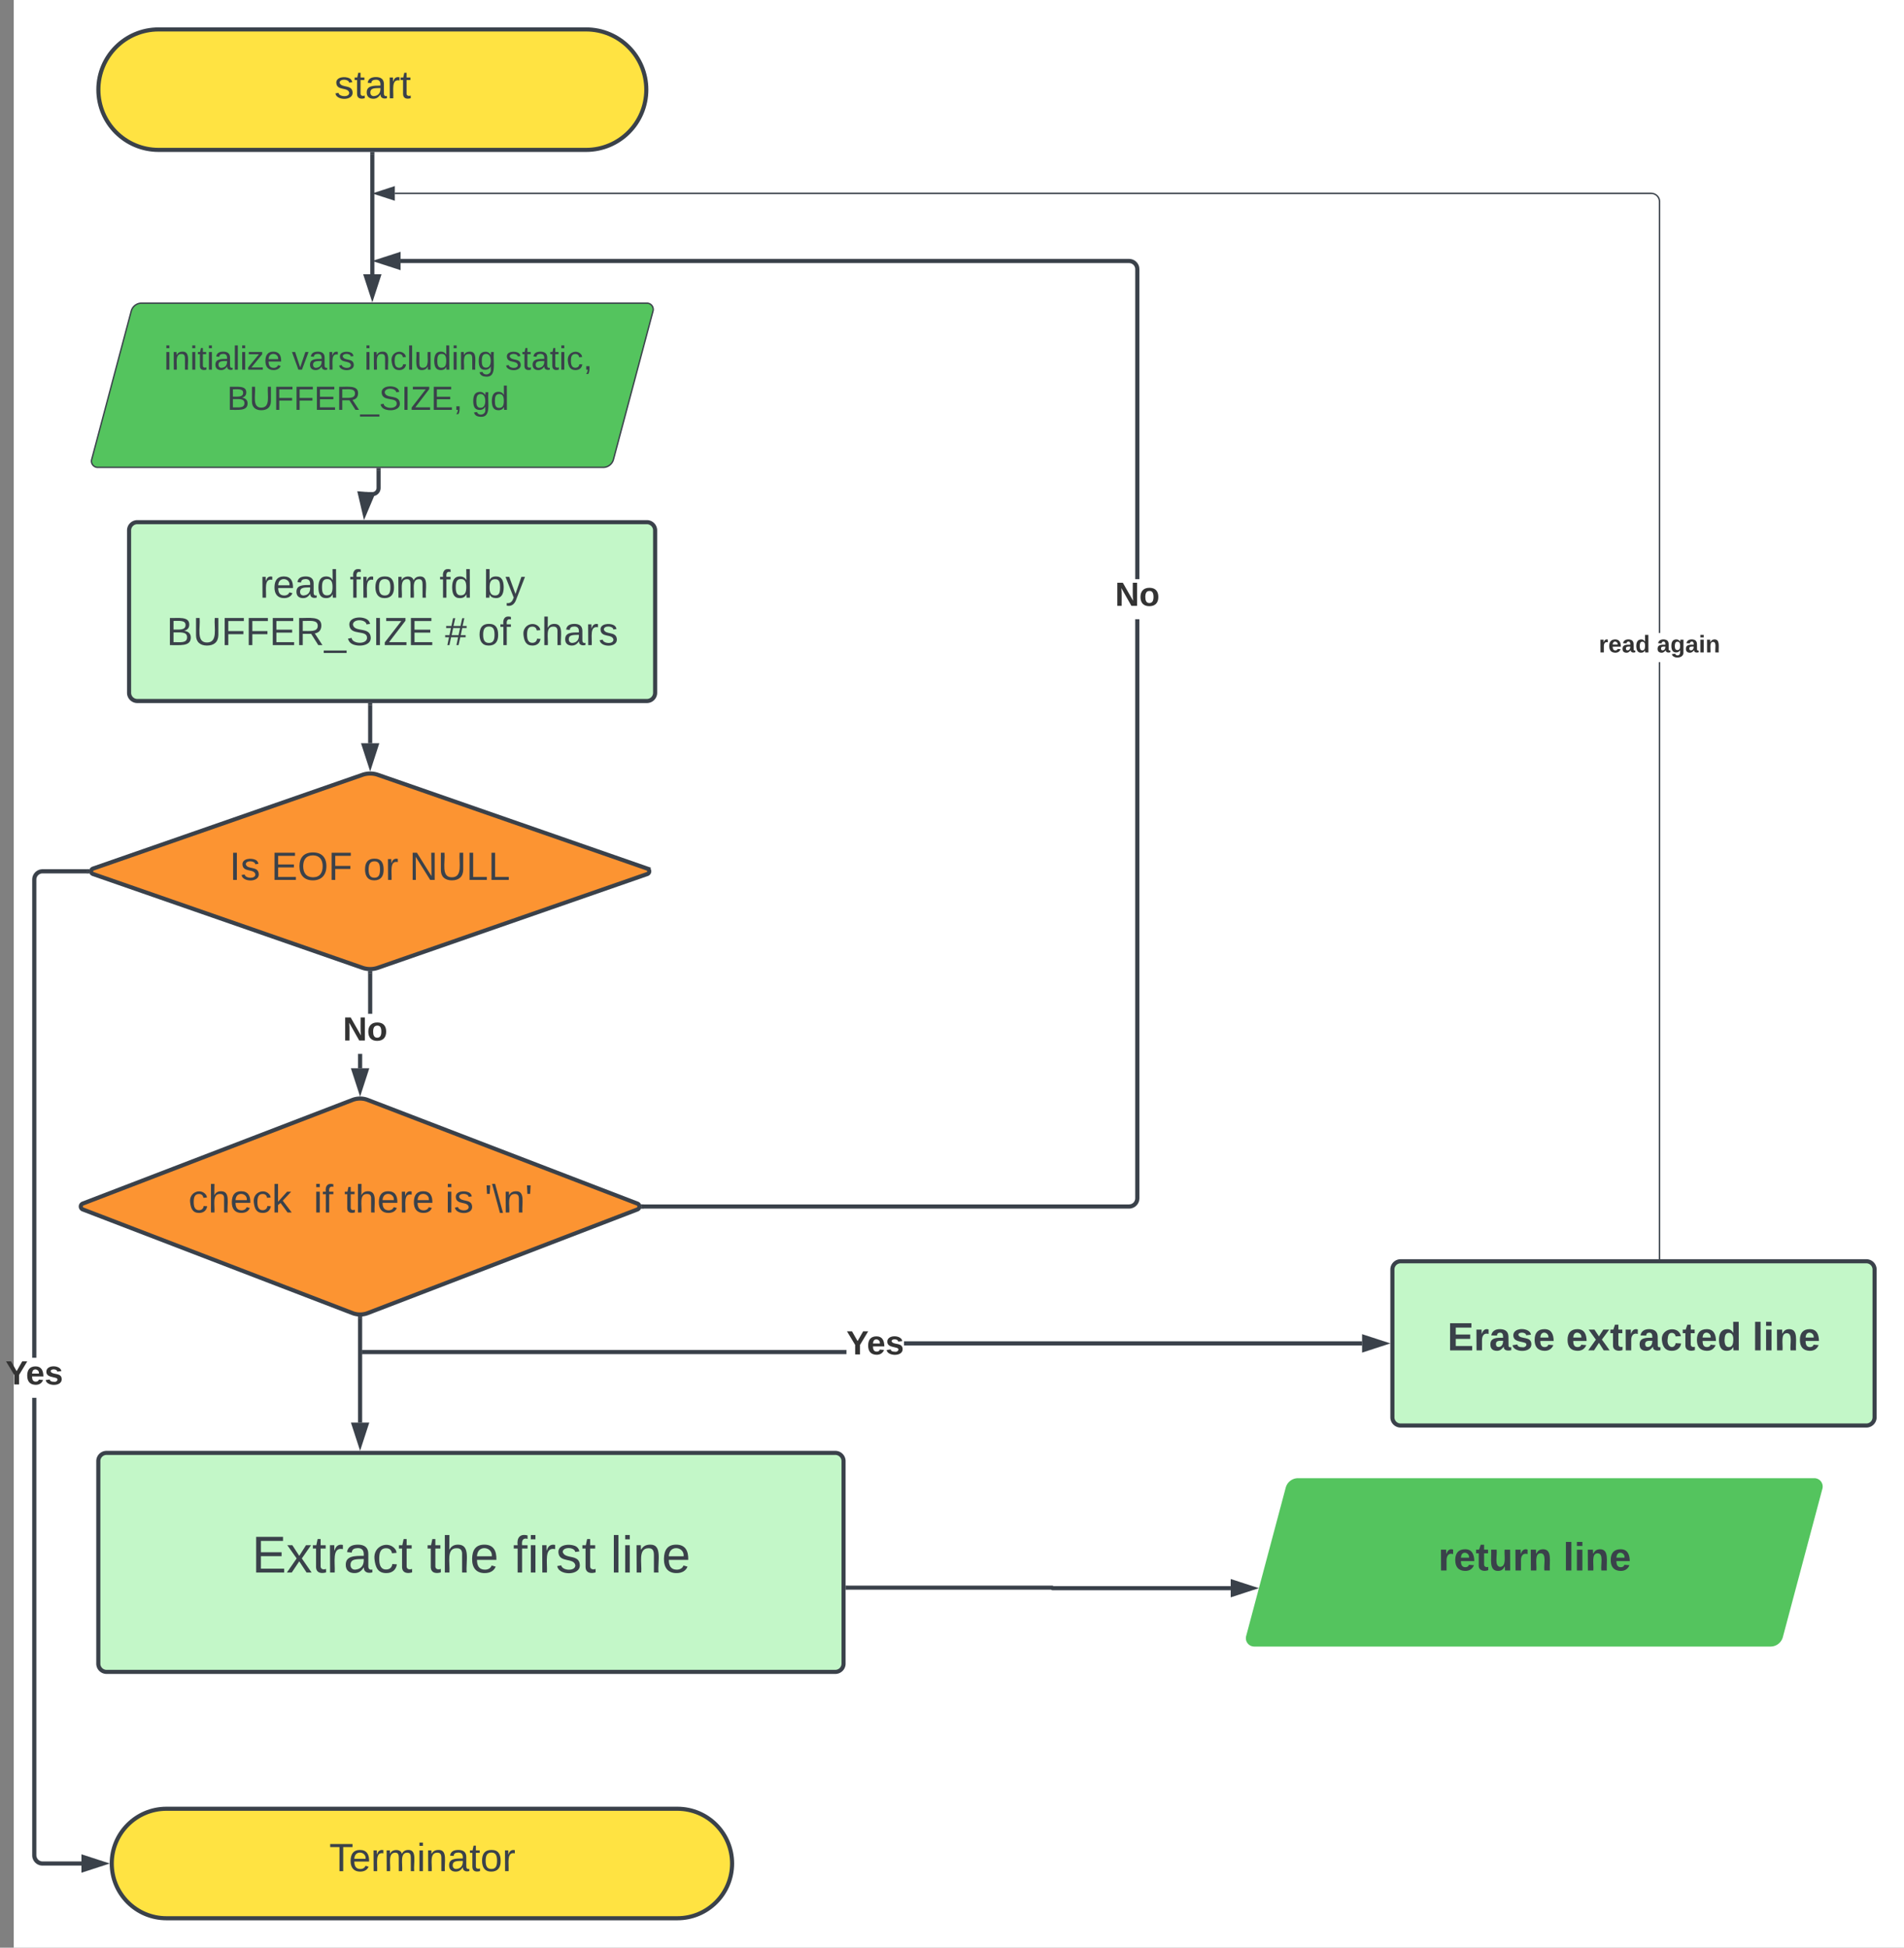 <svg xmlns="http://www.w3.org/2000/svg" xmlns:xlink="http://www.w3.org/1999/xlink" xmlns:lucid="lucid" width="1391.51" height="1423"><rect width="100%" height="100%" fill="#808080" stroke="none"/><g transform="translate(10.013 316.833)" lucid:page-tab-id="WCysiEo_-C-p"><path d="M0-500h1500v2000H0z" fill="#fff"/><path d="M84.32 70.67a6 6 0 0 1 6-6h372.45a6 6 0 0 1 6 6v118.66a6 6 0 0 1-6 6H90.32a6 6 0 0 1-6-6z" stroke="#3a414a" stroke-width="3" fill="#c3f7c8"/><use xlink:href="#a" transform="matrix(1,0,0,1,96.32,76.667) translate(83.522 43.174)"/><use xlink:href="#b" transform="matrix(1,0,0,1,96.32,76.667) translate(149.244 43.174)"/><use xlink:href="#c" transform="matrix(1,0,0,1,96.32,76.667) translate(214.886 43.174)"/><use xlink:href="#d" transform="matrix(1,0,0,1,96.32,76.667) translate(246.985 43.174)"/><use xlink:href="#e" transform="matrix(1,0,0,1,96.32,76.667) translate(15.432 77.84)"/><use xlink:href="#f" transform="matrix(1,0,0,1,96.32,76.667) translate(218.858 77.84)"/><use xlink:href="#g" transform="matrix(1,0,0,1,96.32,76.667) translate(242.932 77.84)"/><use xlink:href="#h" transform="matrix(1,0,0,1,96.32,76.667) translate(275.031 77.84)"/><path d="M1007.6 610.67a6 6 0 0 1 6-6H1354a6 6 0 0 1 6 6v108a6 6 0 0 1-6 6h-340.4a6 6 0 0 1-6-6z" stroke="#3a414a" stroke-width="3" fill="#c3f7c8"/><use xlink:href="#i" transform="matrix(1,0,0,1,1019.59,616.667) translate(28.241 53.111)"/><use xlink:href="#j" transform="matrix(1,0,0,1,1019.59,616.667) translate(114.907 53.111)"/><use xlink:href="#k" transform="matrix(1,0,0,1,1019.59,616.667) translate(251.086 53.111)"/><path d="M418.33-295.33c24.3 0 44 19.7 44 44 0 24.32-19.7 44.02-44 44.02H105.9c-24.32 0-44.02-19.7-44.02-44.02 0-24.3 19.7-44 44-44z" stroke="#3a414a" stroke-width="3" fill="#ffe342"/><use xlink:href="#l" transform="matrix(1,0,0,1,66.877,-290.333) translate(167.454 45.33)"/><path d="M262.1-204.3v87.85" stroke="#3a414a" stroke-width="3" fill="none"/><path d="M263.6-204.27h-3v-1.54h3z" stroke="#3a414a" stroke-width=".05" fill="#3a414a"/><path d="M262.1-100.7l-4.63-14.25h9.27z" stroke="#3a414a" stroke-width="3" fill="#3a414a"/><path d="M247.56 486.82a15.62 15.62 0 0 1 11.2 0l197.04 75.7a2.3 2.3 0 0 1 0 4.3l-197.04 75.7a15.62 15.62 0 0 1-11.2 0L50.52 566.8a2.3 2.3 0 0 1 0-4.3z" stroke="#3a414a" stroke-width="3" fill="#fc9432"/><use xlink:href="#m" transform="matrix(1,0,0,1,49.92,489.667) translate(77.798 79.361)"/><use xlink:href="#n" transform="matrix(1,0,0,1,49.92,489.667) translate(169.28 79.361)"/><use xlink:href="#o" transform="matrix(1,0,0,1,49.92,489.667) translate(191.669 79.361)"/><use xlink:href="#p" transform="matrix(1,0,0,1,49.92,489.667) translate(265.415 79.361)"/><use xlink:href="#q" transform="matrix(1,0,0,1,49.92,489.667) translate(294.224 79.361)"/><path d="M608.58 672.5H254.66v-3h353.92zm376.9-6.33h-334.8v-3h334.8z" stroke="#3a414a" stroke-width=".05" fill="#3a414a"/><path d="M254.7 672.5h-1.54v-3h1.54z" stroke="#3a414a" stroke-width=".05" fill="#3a414a"/><path d="M1001.24 664.67l-14.27 4.63v-9.27z" fill="#3a414a"/><path d="M1006.1 664.67l-20.63 6.7v-13.4zm-17.63 2.57l7.9-2.57-7.9-2.57z" stroke="#3a414a" stroke-width=".05" fill="#3a414a"/><use xlink:href="#r" transform="matrix(1,0,0,1,608.577,653.163) translate(0 19.556)"/><path d="M822.68 558.73l-.1 1.1-.26 1.16-.46 1.07-.6 1-.77.9-.9.77-1 .6-1.1.46-1.15.28-1.1.1H460.28v-3H815.1l.76-.07.7-.16.64-.27.6-.37.54-.45.46-.54.36-.6.27-.64.17-.7.06-.75V135.6h3zm-6.33-686.3l1.15.28 1.1.46 1 .6.88.78.77.9.62 1 .45 1.08.27 1.15.08 1.1v226.48h-3V-120.1l-.06-.76-.17-.7-.27-.64-.36-.6-.46-.54-.54-.45-.6-.36-.65-.27-.7-.17-.75-.06h-532.4v-3h532.52z" stroke="#3a414a" stroke-width=".05" fill="#3a414a"/><path d="M460.33 566.17h-1.87l.22-.6.1-.9-.1-.9-.22-.6h1.87z" fill="#3a414a"/><path d="M460.36 566.2h-1.94l.24-.63.1-.9-.1-.9-.24-.63h1.94zm-1.86-3l.2.55.12.92-.1.9-.22.57h1.8v-2.95z" stroke="#3a414a" stroke-width=".05" fill="#3a414a"/><path d="M281.23-121.52l-14.27-4.64 14.27-4.63z" fill="#3a414a"/><path d="M282.73-119.46l-20.62-6.7 20.63-6.7zm-10.9-6.7l7.9 2.57v-5.13z" stroke="#3a414a" stroke-width=".05" fill="#3a414a"/><use xlink:href="#s" transform="matrix(1,0,0,1,804.95,106.246) translate(0 19.556)"/><path d="M254.86 249.28a17.25 17.25 0 0 1 11.33 0l196.9 68.5a2.1 2.1 0 0 1 0 3.95l-196.9 68.5a17.25 17.25 0 0 1-11.34 0l-196.9-68.5a2.1 2.1 0 0 1 0-3.94z" stroke="#3a414a" stroke-width="3" fill="#fc9432"/><use xlink:href="#t" transform="matrix(1,0,0,1,57.283,252.31) translate(100.449 73.736)"/><use xlink:href="#u" transform="matrix(1,0,0,1,57.283,252.31) translate(130.943 73.736)"/><use xlink:href="#v" transform="matrix(1,0,0,1,57.283,252.31) translate(198.27 73.736)"/><use xlink:href="#w" transform="matrix(1,0,0,1,57.283,252.31) translate(231.894 73.736)"/><path d="M260.53 198.33v27.87" stroke="#3a414a" stroke-width="3" fill="none"/><path d="M262.03 198.37h-3v-1.54h3z" stroke="#3a414a" stroke-width=".05" fill="#3a414a"/><path d="M260.53 241.97l-4.64-14.27h9.26z" stroke="#3a414a" stroke-width="3" fill="#3a414a"/><path d="M16.54 1038.6l.06.77.16.7.27.64.37.6.46.55.54.45.6.37.65.27.68.17.77.07h28.44v3H20.98l-1.12-.1-1.14-.27-1.1-.45-1-.6-.9-.78-.76-.9-.6-1-.46-1.08-.28-1.16-.08-1.1v-334.3h3zm37-717.34H21.1l-.77.06-.68.17-.65.26-.6.37-.54.45-.46.54-.37.6-.27.65-.16.7-.06.75v349.3h-3V325.7l.1-1.1.26-1.16.45-1.08.62-1 .76-.9.9-.77 1-.62 1.1-.45 1.13-.28 1.12-.1h32.56z" stroke="#3a414a" stroke-width=".05" fill="#3a414a"/><path d="M55.15 318.88l-.1.88.1.88.24.62h-1.9v-3h1.9z" fill="#3a414a"/><path d="M55.17 318.9l-.1.86.1.88.25.65h-1.95v-3.06h1.95zm-1.65-.6v2.94h1.83l-.23-.6-.1-.88.1-.88.23-.6z" stroke="#3a414a" stroke-width=".05" fill="#3a414a"/><path d="M65.3 1044.67l-14.26 4.63v-9.27z" fill="#3a414a"/><path d="M70.16 1044.67l-20.62 6.7v-13.4zm-17.62 2.57l7.9-2.57-7.9-2.57z" stroke="#3a414a" stroke-width=".05" fill="#3a414a"/><use xlink:href="#r" transform="matrix(1,0,0,1,-6.013,675.109) translate(0 19.556)"/><path d="M485.02 1004.67c22.1 0 40 17.9 40 40s-17.9 40-40 40H111.66c-22.1 0-40-17.9-40-40s17.9-40 40-40z" stroke="#3a414a" stroke-width="3" fill="#ffe342"/><use xlink:href="#x" transform="matrix(1,0,0,1,76.661,1009.667) translate(153.991 40.611)"/><path d="M254.66 463.66h-3v-10.5h3zm7.37-39.84h-3V394.2h3z" stroke="#3a414a" stroke-width=".05" fill="#3a414a"/><path d="M259.27 392.66l1.26.04 1.25-.04.25-.03v1.6h-3v-1.6z" fill="#3a414a"/><path d="M259.27 392.63l1.26.05 1.25-.05.27-.02v1.66H259v-1.65zm-.22 1.58H262v-1.54l-.22.02-1.25.05-1.26-.05-.22-.02z" stroke="#3a414a" stroke-width=".05" fill="#3a414a"/><path d="M253.16 479.42l-4.63-14.26h9.27z" fill="#3a414a"/><path d="M253.16 484.28l-6.7-20.62h13.4zm-2.57-17.62l2.56 7.9 2.57-7.9z" stroke="#3a414a" stroke-width=".05" fill="#3a414a"/><use xlink:href="#s" transform="matrix(1,0,0,1,240.616,423.823) translate(0 19.556)"/><path d="M609.48 843.13h149.34a.2.2 0 0 1 .2.2.2.2 0 0 0 .18.18h130.23" stroke="#3a414a" stroke-width="3" fill="none"/><path d="M609.52 844.63h-1.54v-3h1.54z" stroke="#3a414a" stroke-width=".05" fill="#3a414a"/><path d="M905.2 843.5l-14.27 4.65v-9.27z" stroke="#3a414a" stroke-width="3" fill="#3a414a"/><path d="M931.08 770.46a7.8 7.8 0 0 1 7.55-5.8h377.32a4.6 4.6 0 0 1 4.46 5.8l-28.9 108.4a7.8 7.8 0 0 1-7.55 5.8H906.63a4.6 4.6 0 0 1-4.46-5.8z" stroke="#54c45e" stroke-width="3" fill="#54c45e"/><use xlink:href="#y" transform="matrix(1,0,0,1,905.626,769.667) translate(135.548 60.924)"/><use xlink:href="#z" transform="matrix(1,0,0,1,905.626,769.667) translate(226.789 60.924)"/><path d="M61.84 750.67a6 6 0 0 1 6-6h532.64a6 6 0 0 1 6 6v148a6 6 0 0 1-6 6H67.84a6 6 0 0 1-6-6z" stroke="#3a414a" stroke-width="3" fill="#c3f7c8"/><g><use xlink:href="#A" transform="matrix(1,0,0,1,68.843,751.667) translate(105.207 80.41)"/><use xlink:href="#B" transform="matrix(1,0,0,1,68.843,751.667) translate(233.127 80.41)"/><use xlink:href="#C" transform="matrix(1,0,0,1,68.843,751.667) translate(296.09 80.41)"/><use xlink:href="#D" transform="matrix(1,0,0,1,68.843,751.667) translate(367.238 80.41)"/></g><path d="M253.16 646.55v76.01" stroke="#3a414a" stroke-width="3" fill="none"/><path d="M251.9 645l1.26.05 1.26-.04.24-.02v1.6h-3V645z" stroke="#3a414a" stroke-width=".05" fill="#3a414a"/><path d="M253.16 738.3l-4.63-14.25h9.27z" stroke="#3a414a" stroke-width="3" fill="#3a414a"/><path d="M85.9-89.54a7.8 7.8 0 0 1 7.55-5.8h369.32a4.6 4.6 0 0 1 4.45 5.8l-28.9 108.4a7.8 7.8 0 0 1-7.55 5.8H61.45a4.6 4.6 0 0 1-4.45-5.8z" stroke="#3a414a" fill="#54c45e"/><g><use xlink:href="#E" transform="matrix(1,0,0,1,60.451,-90.333) translate(49.493 43.618)"/><use xlink:href="#F" transform="matrix(1,0,0,1,60.451,-90.333) translate(142.857 43.618)"/><use xlink:href="#G" transform="matrix(1,0,0,1,60.451,-90.333) translate(195.752 43.618)"/><use xlink:href="#H" transform="matrix(1,0,0,1,60.451,-90.333) translate(298.758 43.618)"/><use xlink:href="#I" transform="matrix(1,0,0,1,60.451,-90.333) translate(95.465 72.951)"/><use xlink:href="#J" transform="matrix(1,0,0,1,60.451,-90.333) translate(274.385 72.951)"/></g><path d="M266.67 26.67v12.97a4.52 4.52 0 0 1-4.52 4.53h-4.53" stroke="#3a414a" stroke-width="3" fill="none"/><path d="M268.17 26.7h-3v-1.53h3z" stroke="#3a414a" stroke-width=".05" fill="#3a414a"/><path d="M256.42 58.33l-3.4-14.6 9.23.78z" stroke="#3a414a" stroke-width="3" fill="#3a414a"/><path d="M1203.32 602.67h-1V166.95h1zm-5.48-778.6l1 .24.93.4.87.53.77.66.68.77.53.87.4.94.24 1 .08 1V145.6h-1v-315.1l-.07-.9-.2-.83-.33-.8-.45-.74-.56-.66-.65-.56-.74-.45-.78-.34-.84-.2-.88-.07H278.5v-1h918.34z" stroke="#3a414a" stroke-width=".05" fill="#3a414a"/><path d="M1203.32 603.17h-1v-.52h1z" fill="#3a414a"/><path d="M1203.34 603.2h-1.05v-.57h1.04zm-1-.52v.46h.95v-.46z" stroke="#3a414a" stroke-width=".05" fill="#3a414a"/><path d="M278-170.88l-14.27-4.63 14.26-4.65z" fill="#3a414a"/><path d="M278.5-170.2l-16.4-5.3 16.4-5.34zm-13.15-5.3l12.14 3.94v-7.9z" stroke="#3a414a" stroke-width=".05" fill="#3a414a"/><g><use xlink:href="#K" transform="matrix(1,0,0,1,1158.447,145.618) translate(0 14.222)"/><use xlink:href="#L" transform="matrix(1,0,0,1,1158.447,145.618) translate(42.42 14.222)"/></g><defs><path fill="#3a414a" d="M114-163C36-179 61-72 57 0H25l-1-190h30c1 12-1 29 2 39 6-27 23-49 58-41v29" id="M"/><path fill="#3a414a" d="M100-194c63 0 86 42 84 106H49c0 40 14 67 53 68 26 1 43-12 49-29l28 8c-11 28-37 45-77 45C44 4 14-33 15-96c1-61 26-98 85-98zm52 81c6-60-76-77-97-28-3 7-6 17-6 28h103" id="N"/><path fill="#3a414a" d="M141-36C126-15 110 5 73 4 37 3 15-17 15-53c-1-64 63-63 125-63 3-35-9-54-41-54-24 1-41 7-42 31l-33-3c5-37 33-52 76-52 45 0 72 20 72 64v82c-1 20 7 32 28 27v20c-31 9-61-2-59-35zM48-53c0 20 12 33 32 33 41-3 63-29 60-74-43 2-92-5-92 41" id="O"/><path fill="#3a414a" d="M85-194c31 0 48 13 60 33l-1-100h32l1 261h-30c-2-10 0-23-3-31C134-8 116 4 85 4 32 4 16-35 15-94c0-66 23-100 70-100zm9 24c-40 0-46 34-46 75 0 40 6 74 45 74 42 0 51-32 51-76 0-42-9-74-50-73" id="P"/><g id="a"><use transform="matrix(0.08,0,0,0.08,0,0)" xlink:href="#M"/><use transform="matrix(0.08,0,0,0.08,9.549,0)" xlink:href="#N"/><use transform="matrix(0.08,0,0,0.08,25.599,0)" xlink:href="#O"/><use transform="matrix(0.08,0,0,0.08,41.648,0)" xlink:href="#P"/></g><path fill="#3a414a" d="M101-234c-31-9-42 10-38 44h38v23H63V0H32v-167H5v-23h27c-7-52 17-82 69-68v24" id="Q"/><path fill="#3a414a" d="M100-194c62-1 85 37 85 99 1 63-27 99-86 99S16-35 15-95c0-66 28-99 85-99zM99-20c44 1 53-31 53-75 0-43-8-75-51-75s-53 32-53 75 10 74 51 75" id="R"/><path fill="#3a414a" d="M210-169c-67 3-38 105-44 169h-31v-121c0-29-5-50-35-48C34-165 62-65 56 0H25l-1-190h30c1 10-1 24 2 32 10-44 99-50 107 0 11-21 27-35 58-36 85-2 47 119 55 194h-31v-121c0-29-5-49-35-48" id="S"/><g id="b"><use transform="matrix(0.08,0,0,0.08,0,0)" xlink:href="#Q"/><use transform="matrix(0.08,0,0,0.08,8.025,0)" xlink:href="#M"/><use transform="matrix(0.08,0,0,0.08,17.574,0)" xlink:href="#R"/><use transform="matrix(0.08,0,0,0.08,33.623,0)" xlink:href="#S"/></g><g id="c"><use transform="matrix(0.08,0,0,0.08,0,0)" xlink:href="#Q"/><use transform="matrix(0.08,0,0,0.08,8.025,0)" xlink:href="#P"/></g><path fill="#3a414a" d="M115-194c53 0 69 39 70 98 0 66-23 100-70 100C84 3 66-7 56-30L54 0H23l1-261h32v101c10-23 28-34 59-34zm-8 174c40 0 45-34 45-75 0-40-5-75-45-74-42 0-51 32-51 76 0 43 10 73 51 73" id="T"/><path fill="#3a414a" d="M179-190L93 31C79 59 56 82 12 73V49c39 6 53-20 64-50L1-190h34L92-34l54-156h33" id="U"/><g id="d"><use transform="matrix(0.08,0,0,0.08,0,0)" xlink:href="#T"/><use transform="matrix(0.08,0,0,0.08,16.049,0)" xlink:href="#U"/></g><path fill="#3a414a" d="M160-131c35 5 61 23 61 61C221 17 115-2 30 0v-248c76 3 177-17 177 60 0 33-19 50-47 57zm-97-11c50-1 110 9 110-42 0-47-63-36-110-37v79zm0 115c55-2 124 14 124-45 0-56-70-42-124-44v89" id="V"/><path fill="#3a414a" d="M232-93c-1 65-40 97-104 97C67 4 28-28 28-90v-158h33c8 89-33 224 67 224 102 0 64-133 71-224h33v155" id="W"/><path fill="#3a414a" d="M63-220v92h138v28H63V0H30v-248h175v28H63" id="X"/><path fill="#3a414a" d="M30 0v-248h187v28H63v79h144v27H63v87h162V0H30" id="Y"/><path fill="#3a414a" d="M233-177c-1 41-23 64-60 70L243 0h-38l-65-103H63V0H30v-248c88 3 205-21 203 71zM63-129c60-2 137 13 137-47 0-61-80-42-137-45v92" id="Z"/><path fill="#3a414a" d="M-5 72V49h209v23H-5" id="aa"/><path fill="#3a414a" d="M185-189c-5-48-123-54-124 2 14 75 158 14 163 119 3 78-121 87-175 55-17-10-28-26-33-46l33-7c5 56 141 63 141-1 0-78-155-14-162-118-5-82 145-84 179-34 5 7 8 16 11 25" id="ab"/><path fill="#3a414a" d="M33 0v-248h34V0H33" id="ac"/><path fill="#3a414a" d="M209 0H11v-25l151-195H24v-28h176v25L50-27h159V0" id="ad"/><g id="e"><use transform="matrix(0.08,0,0,0.08,0,0)" xlink:href="#V"/><use transform="matrix(0.08,0,0,0.08,19.259,0)" xlink:href="#W"/><use transform="matrix(0.08,0,0,0.08,40.043,0)" xlink:href="#X"/><use transform="matrix(0.08,0,0,0.08,57.617,0)" xlink:href="#X"/><use transform="matrix(0.08,0,0,0.08,75.191,0)" xlink:href="#Y"/><use transform="matrix(0.08,0,0,0.08,94.451,0)" xlink:href="#Z"/><use transform="matrix(0.08,0,0,0.08,115.235,0)" xlink:href="#aa"/><use transform="matrix(0.08,0,0,0.08,131.284,0)" xlink:href="#ab"/><use transform="matrix(0.08,0,0,0.08,150.543,0)" xlink:href="#ac"/><use transform="matrix(0.08,0,0,0.08,158.568,0)" xlink:href="#ad"/><use transform="matrix(0.08,0,0,0.08,176.142,0)" xlink:href="#Y"/></g><path fill="#3a414a" d="M158-156l-14 65h45v19h-49L124 0h-19l15-72H56L41 0H22l15-72H2v-19h39l14-65H11v-19h48l15-71h20l-16 71h64l16-71h19l-16 71h37v19h-40zm-83 0L61-91h63l14-65H75" id="ae"/><use transform="matrix(0.08,0,0,0.08,0,0)" xlink:href="#ae" id="f"/><g id="g"><use transform="matrix(0.08,0,0,0.08,0,0)" xlink:href="#R"/><use transform="matrix(0.08,0,0,0.08,16.049,0)" xlink:href="#Q"/></g><path fill="#3a414a" d="M96-169c-40 0-48 33-48 73s9 75 48 75c24 0 41-14 43-38l32 2c-6 37-31 61-74 61-59 0-76-41-82-99-10-93 101-131 147-64 4 7 5 14 7 22l-32 3c-4-21-16-35-41-35" id="af"/><path fill="#3a414a" d="M106-169C34-169 62-67 57 0H25v-261h32l-1 103c12-21 28-36 61-36 89 0 53 116 60 194h-32v-121c2-32-8-49-39-48" id="ag"/><path fill="#3a414a" d="M135-143c-3-34-86-38-87 0 15 53 115 12 119 90S17 21 10-45l28-5c4 36 97 45 98 0-10-56-113-15-118-90-4-57 82-63 122-42 12 7 21 19 24 35" id="ah"/><g id="h"><use transform="matrix(0.08,0,0,0.08,0,0)" xlink:href="#af"/><use transform="matrix(0.08,0,0,0.08,14.444,0)" xlink:href="#ag"/><use transform="matrix(0.08,0,0,0.08,30.494,0)" xlink:href="#O"/><use transform="matrix(0.08,0,0,0.08,46.543,0)" xlink:href="#M"/><use transform="matrix(0.08,0,0,0.08,56.093,0)" xlink:href="#ah"/></g><path fill="#3a414a" d="M24 0v-248h195v40H76v63h132v40H76v65h150V0H24" id="ai"/><path fill="#3a414a" d="M135-150c-39-12-60 13-60 57V0H25l-1-190h47c2 13-1 29 3 40 6-28 27-53 61-41v41" id="aj"/><path fill="#3a414a" d="M133-34C117-15 103 5 69 4 32 3 11-16 11-54c-1-60 55-63 116-61 1-26-3-47-28-47-18 1-26 9-28 27l-52-2c7-38 36-58 82-57s74 22 75 68l1 82c-1 14 12 18 25 15v27c-30 8-71 5-69-32zm-48 3c29 0 43-24 42-57-32 0-66-3-65 30 0 17 8 27 23 27" id="ak"/><path fill="#3a414a" d="M137-138c1-29-70-34-71-4 15 46 118 7 119 86 1 83-164 76-172 9l43-7c4 19 20 25 44 25 33 8 57-30 24-41C81-84 22-81 20-136c-2-80 154-74 161-7" id="al"/><path fill="#3a414a" d="M185-48c-13 30-37 53-82 52C43 2 14-33 14-96s30-98 90-98c62 0 83 45 84 108H66c0 31 8 55 39 56 18 0 30-7 34-22zm-45-69c5-46-57-63-70-21-2 6-4 13-4 21h74" id="am"/><g id="i"><use transform="matrix(0.08,0,0,0.08,0,0)" xlink:href="#ai"/><use transform="matrix(0.08,0,0,0.08,19.259,0)" xlink:href="#aj"/><use transform="matrix(0.08,0,0,0.08,30.494,0)" xlink:href="#ak"/><use transform="matrix(0.08,0,0,0.08,46.543,0)" xlink:href="#al"/><use transform="matrix(0.08,0,0,0.08,62.593,0)" xlink:href="#am"/></g><path fill="#3a414a" d="M144 0l-44-69L55 0H2l70-98-66-92h53l41 62 40-62h54l-67 91 71 99h-54" id="an"/><path fill="#3a414a" d="M115-3C79 11 28 4 28-45v-112H4v-33h27l15-45h31v45h36v33H77v99c-1 23 16 31 38 25v30" id="ao"/><path fill="#3a414a" d="M190-63c-7 42-38 67-86 67-59 0-84-38-90-98-12-110 154-137 174-36l-49 2c-2-19-15-32-35-32-30 0-35 28-38 64-6 74 65 87 74 30" id="ap"/><path fill="#3a414a" d="M88-194c31-1 46 15 58 34l-1-101h50l1 261h-48c-2-10 0-23-3-31C134-8 116 4 84 4 32 4 16-41 15-95c0-56 19-97 73-99zm17 164c33 0 40-30 41-66 1-37-9-64-41-64s-38 30-39 65c0 43 13 65 39 65" id="aq"/><g id="j"><use transform="matrix(0.08,0,0,0.08,0,0)" xlink:href="#am"/><use transform="matrix(0.08,0,0,0.08,16.049,0)" xlink:href="#an"/><use transform="matrix(0.08,0,0,0.08,32.099,0)" xlink:href="#ao"/><use transform="matrix(0.08,0,0,0.08,41.648,0)" xlink:href="#aj"/><use transform="matrix(0.08,0,0,0.08,52.883,0)" xlink:href="#ak"/><use transform="matrix(0.08,0,0,0.08,68.932,0)" xlink:href="#ap"/><use transform="matrix(0.08,0,0,0.08,84.981,0)" xlink:href="#ao"/><use transform="matrix(0.08,0,0,0.08,94.531,0)" xlink:href="#am"/><use transform="matrix(0.08,0,0,0.08,110.58,0)" xlink:href="#aq"/></g><path fill="#3a414a" d="M25 0v-261h50V0H25" id="ar"/><path fill="#3a414a" d="M25-224v-37h50v37H25zM25 0v-190h50V0H25" id="as"/><path fill="#3a414a" d="M135-194c87-1 58 113 63 194h-50c-7-57 23-157-34-157-59 0-34 97-39 157H25l-1-190h47c2 12-1 28 3 38 12-26 28-41 61-42" id="at"/><g id="k"><use transform="matrix(0.08,0,0,0.08,0,0)" xlink:href="#ar"/><use transform="matrix(0.08,0,0,0.08,8.025,0)" xlink:href="#as"/><use transform="matrix(0.08,0,0,0.08,16.049,0)" xlink:href="#at"/><use transform="matrix(0.08,0,0,0.08,33.623,0)" xlink:href="#am"/></g><path fill="#3a414a" d="M59-47c-2 24 18 29 38 22v24C64 9 27 4 27-40v-127H5v-23h24l9-43h21v43h35v23H59v120" id="au"/><g id="l"><use transform="matrix(0.08,0,0,0.08,0,0)" xlink:href="#ah"/><use transform="matrix(0.08,0,0,0.08,14.444,0)" xlink:href="#au"/><use transform="matrix(0.08,0,0,0.08,22.469,0)" xlink:href="#O"/><use transform="matrix(0.08,0,0,0.08,38.519,0)" xlink:href="#M"/><use transform="matrix(0.08,0,0,0.08,48.068,0)" xlink:href="#au"/></g><path fill="#3a414a" d="M143 0L79-87 56-68V0H24v-261h32v163l83-92h37l-77 82L181 0h-38" id="av"/><g id="m"><use transform="matrix(0.08,0,0,0.08,0,0)" xlink:href="#af"/><use transform="matrix(0.08,0,0,0.08,14.444,0)" xlink:href="#ag"/><use transform="matrix(0.08,0,0,0.08,30.494,0)" xlink:href="#N"/><use transform="matrix(0.08,0,0,0.08,46.543,0)" xlink:href="#af"/><use transform="matrix(0.08,0,0,0.08,60.988,0)" xlink:href="#av"/></g><path fill="#3a414a" d="M24-231v-30h32v30H24zM24 0v-190h32V0H24" id="aw"/><g id="n"><use transform="matrix(0.08,0,0,0.08,0,0)" xlink:href="#aw"/><use transform="matrix(0.08,0,0,0.08,6.34,0)" xlink:href="#Q"/></g><g id="o"><use transform="matrix(0.08,0,0,0.08,0,0)" xlink:href="#au"/><use transform="matrix(0.08,0,0,0.08,8.025,0)" xlink:href="#ag"/><use transform="matrix(0.08,0,0,0.08,24.074,0)" xlink:href="#N"/><use transform="matrix(0.08,0,0,0.08,40.123,0)" xlink:href="#M"/><use transform="matrix(0.08,0,0,0.08,49.673,0)" xlink:href="#N"/></g><g id="p"><use transform="matrix(0.08,0,0,0.08,0,0)" xlink:href="#aw"/><use transform="matrix(0.08,0,0,0.08,6.34,0)" xlink:href="#ah"/></g><path fill="#3a414a" d="M47-170H22l-4-78h33" id="ax"/><path fill="#3a414a" d="M72 4L0-261h28L100 4H72" id="ay"/><path fill="#3a414a" d="M117-194c89-4 53 116 60 194h-32v-121c0-31-8-49-39-48C34-167 62-67 57 0H25l-1-190h30c1 10-1 24 2 32 11-22 29-35 61-36" id="az"/><g id="q"><use transform="matrix(0.08,0,0,0.08,0,0)" xlink:href="#ax"/><use transform="matrix(0.08,0,0,0.08,5.457,0)" xlink:href="#ay"/><use transform="matrix(0.08,0,0,0.08,13.481,0)" xlink:href="#az"/><use transform="matrix(0.08,0,0,0.08,29.531,0)" xlink:href="#ax"/></g><path fill="#333" d="M146-102V0H94v-102L6-248h54l60 105 60-105h54" id="aA"/><path fill="#333" d="M185-48c-13 30-37 53-82 52C43 2 14-33 14-96s30-98 90-98c62 0 83 45 84 108H66c0 31 8 55 39 56 18 0 30-7 34-22zm-45-69c5-46-57-63-70-21-2 6-4 13-4 21h74" id="aB"/><path fill="#333" d="M137-138c1-29-70-34-71-4 15 46 118 7 119 86 1 83-164 76-172 9l43-7c4 19 20 25 44 25 33 8 57-30 24-41C81-84 22-81 20-136c-2-80 154-74 161-7" id="aC"/><g id="r"><use transform="matrix(0.068,0,0,0.068,0,0)" xlink:href="#aA"/><use transform="matrix(0.068,0,0,0.068,14.938,0)" xlink:href="#aB"/><use transform="matrix(0.068,0,0,0.068,28.519,0)" xlink:href="#aC"/></g><path fill="#333" d="M175 0L67-191c6 58 2 128 3 191H24v-248h59L193-55c-6-58-2-129-3-193h46V0h-61" id="aD"/><path fill="#333" d="M110-194c64 0 96 36 96 99 0 64-35 99-97 99-61 0-95-36-95-99 0-62 34-99 96-99zm-1 164c35 0 45-28 45-65 0-40-10-65-43-65-34 0-45 26-45 65 0 36 10 65 43 65" id="aE"/><g id="s"><use transform="matrix(0.068,0,0,0.068,0,0)" xlink:href="#aD"/><use transform="matrix(0.068,0,0,0.068,17.586,0)" xlink:href="#aE"/></g><g id="t"><use transform="matrix(0.08,0,0,0.08,0,0)" xlink:href="#ac"/><use transform="matrix(0.08,0,0,0.08,8.025,0)" xlink:href="#ah"/></g><path fill="#3a414a" d="M140-251c81 0 123 46 123 126C263-46 219 4 140 4 59 4 17-45 17-125s42-126 123-126zm0 227c63 0 89-41 89-101s-29-99-89-99c-61 0-89 39-89 99S79-25 140-24" id="aF"/><g id="u"><use transform="matrix(0.08,0,0,0.08,0,0)" xlink:href="#Y"/><use transform="matrix(0.08,0,0,0.08,19.259,0)" xlink:href="#aF"/><use transform="matrix(0.08,0,0,0.08,41.728,0)" xlink:href="#X"/></g><g id="v"><use transform="matrix(0.08,0,0,0.08,0,0)" xlink:href="#R"/><use transform="matrix(0.08,0,0,0.08,16.049,0)" xlink:href="#M"/></g><path fill="#3a414a" d="M190 0L58-211 59 0H30v-248h39L202-35l-2-213h31V0h-41" id="aG"/><path fill="#3a414a" d="M30 0v-248h33v221h125V0H30" id="aH"/><g id="w"><use transform="matrix(0.08,0,0,0.08,0,0)" xlink:href="#aG"/><use transform="matrix(0.08,0,0,0.08,20.784,0)" xlink:href="#W"/><use transform="matrix(0.08,0,0,0.08,41.568,0)" xlink:href="#aH"/><use transform="matrix(0.08,0,0,0.08,57.617,0)" xlink:href="#aH"/></g><path fill="#3a414a" d="M127-220V0H93v-220H8v-28h204v28h-85" id="aI"/><g id="x"><use transform="matrix(0.08,0,0,0.08,0,0)" xlink:href="#aI"/><use transform="matrix(0.08,0,0,0.08,14.364,0)" xlink:href="#N"/><use transform="matrix(0.08,0,0,0.08,30.414,0)" xlink:href="#M"/><use transform="matrix(0.08,0,0,0.08,39.963,0)" xlink:href="#S"/><use transform="matrix(0.08,0,0,0.08,63.957,0)" xlink:href="#aw"/><use transform="matrix(0.08,0,0,0.08,70.296,0)" xlink:href="#az"/><use transform="matrix(0.08,0,0,0.08,86.346,0)" xlink:href="#O"/><use transform="matrix(0.08,0,0,0.08,102.395,0)" xlink:href="#au"/><use transform="matrix(0.08,0,0,0.08,110.42,0)" xlink:href="#R"/><use transform="matrix(0.08,0,0,0.08,126.469,0)" xlink:href="#M"/></g><path fill="#3a414a" d="M85 4C-2 5 27-109 22-190h50c7 57-23 150 33 157 60-5 35-97 40-157h50l1 190h-47c-2-12 1-28-3-38-12 25-28 42-61 42" id="aJ"/><g id="y"><use transform="matrix(0.08,0,0,0.08,0,0)" xlink:href="#aj"/><use transform="matrix(0.08,0,0,0.08,11.235,0)" xlink:href="#am"/><use transform="matrix(0.08,0,0,0.08,27.284,0)" xlink:href="#ao"/><use transform="matrix(0.08,0,0,0.08,36.833,0)" xlink:href="#aJ"/><use transform="matrix(0.08,0,0,0.08,54.407,0)" xlink:href="#aj"/><use transform="matrix(0.08,0,0,0.08,65.642,0)" xlink:href="#at"/></g><g id="z"><use transform="matrix(0.08,0,0,0.08,0,0)" xlink:href="#ar"/><use transform="matrix(0.08,0,0,0.08,8.025,0)" xlink:href="#as"/><use transform="matrix(0.08,0,0,0.08,16.049,0)" xlink:href="#at"/><use transform="matrix(0.08,0,0,0.08,33.623,0)" xlink:href="#am"/></g><path fill="#3a414a" d="M141 0L90-78 38 0H4l68-98-65-92h35l48 74 47-74h35l-64 92 68 98h-35" id="aK"/><g id="A"><use transform="matrix(0.105,0,0,0.105,0,0)" xlink:href="#Y"/><use transform="matrix(0.105,0,0,0.105,25.185,0)" xlink:href="#aK"/><use transform="matrix(0.105,0,0,0.105,44.074,0)" xlink:href="#au"/><use transform="matrix(0.105,0,0,0.105,54.568,0)" xlink:href="#M"/><use transform="matrix(0.105,0,0,0.105,67.056,0)" xlink:href="#O"/><use transform="matrix(0.105,0,0,0.105,88.043,0)" xlink:href="#af"/><use transform="matrix(0.105,0,0,0.105,106.932,0)" xlink:href="#au"/></g><g id="B"><use transform="matrix(0.105,0,0,0.105,0,0)" xlink:href="#au"/><use transform="matrix(0.105,0,0,0.105,10.494,0)" xlink:href="#ag"/><use transform="matrix(0.105,0,0,0.105,31.481,0)" xlink:href="#N"/></g><g id="C"><use transform="matrix(0.105,0,0,0.105,0,0)" xlink:href="#Q"/><use transform="matrix(0.105,0,0,0.105,10.494,0)" xlink:href="#aw"/><use transform="matrix(0.105,0,0,0.105,18.784,0)" xlink:href="#M"/><use transform="matrix(0.105,0,0,0.105,31.272,0)" xlink:href="#ah"/><use transform="matrix(0.105,0,0,0.105,50.16,0)" xlink:href="#au"/></g><path fill="#3a414a" d="M24 0v-261h32V0H24" id="aL"/><g id="D"><use transform="matrix(0.105,0,0,0.105,0,0)" xlink:href="#aL"/><use transform="matrix(0.105,0,0,0.105,8.29,0)" xlink:href="#aw"/><use transform="matrix(0.105,0,0,0.105,16.58,0)" xlink:href="#az"/><use transform="matrix(0.105,0,0,0.105,37.568,0)" xlink:href="#N"/></g><path fill="#3a414a" d="M9 0v-24l116-142H16v-24h144v24L44-24h123V0H9" id="aM"/><g id="E"><use transform="matrix(0.068,0,0,0.068,0,0)" xlink:href="#aw"/><use transform="matrix(0.068,0,0,0.068,5.364,0)" xlink:href="#az"/><use transform="matrix(0.068,0,0,0.068,18.944,0)" xlink:href="#aw"/><use transform="matrix(0.068,0,0,0.068,24.309,0)" xlink:href="#au"/><use transform="matrix(0.068,0,0,0.068,31.099,0)" xlink:href="#aw"/><use transform="matrix(0.068,0,0,0.068,36.463,0)" xlink:href="#O"/><use transform="matrix(0.068,0,0,0.068,50.043,0)" xlink:href="#aL"/><use transform="matrix(0.068,0,0,0.068,55.407,0)" xlink:href="#aw"/><use transform="matrix(0.068,0,0,0.068,60.772,0)" xlink:href="#aM"/><use transform="matrix(0.068,0,0,0.068,72.994,0)" xlink:href="#N"/></g><path fill="#3a414a" d="M108 0H70L1-190h34L89-25l56-165h34" id="aN"/><g id="F"><use transform="matrix(0.068,0,0,0.068,0,0)" xlink:href="#aN"/><use transform="matrix(0.068,0,0,0.068,12.222,0)" xlink:href="#O"/><use transform="matrix(0.068,0,0,0.068,25.802,0)" xlink:href="#M"/><use transform="matrix(0.068,0,0,0.068,33.883,0)" xlink:href="#ah"/></g><path fill="#3a414a" d="M84 4C-5 8 30-112 23-190h32v120c0 31 7 50 39 49 72-2 45-101 50-169h31l1 190h-30c-1-10 1-25-2-33-11 22-28 36-60 37" id="aO"/><path fill="#3a414a" d="M177-190C167-65 218 103 67 71c-23-6-38-20-44-43l32-5c15 47 100 32 89-28v-30C133-14 115 1 83 1 29 1 15-40 15-95c0-56 16-97 71-98 29-1 48 16 59 35 1-10 0-23 2-32h30zM94-22c36 0 50-32 50-73 0-42-14-75-50-75-39 0-46 34-46 75s6 73 46 73" id="aP"/><g id="G"><use transform="matrix(0.068,0,0,0.068,0,0)" xlink:href="#aw"/><use transform="matrix(0.068,0,0,0.068,5.364,0)" xlink:href="#az"/><use transform="matrix(0.068,0,0,0.068,18.944,0)" xlink:href="#af"/><use transform="matrix(0.068,0,0,0.068,31.167,0)" xlink:href="#aL"/><use transform="matrix(0.068,0,0,0.068,36.531,0)" xlink:href="#aO"/><use transform="matrix(0.068,0,0,0.068,50.111,0)" xlink:href="#P"/><use transform="matrix(0.068,0,0,0.068,63.691,0)" xlink:href="#aw"/><use transform="matrix(0.068,0,0,0.068,69.056,0)" xlink:href="#az"/><use transform="matrix(0.068,0,0,0.068,82.636,0)" xlink:href="#aP"/></g><path fill="#3a414a" d="M68-38c1 34 0 65-14 84H32c9-13 17-26 17-46H33v-38h35" id="aQ"/><g id="H"><use transform="matrix(0.068,0,0,0.068,0,0)" xlink:href="#ah"/><use transform="matrix(0.068,0,0,0.068,12.222,0)" xlink:href="#au"/><use transform="matrix(0.068,0,0,0.068,19.012,0)" xlink:href="#O"/><use transform="matrix(0.068,0,0,0.068,32.593,0)" xlink:href="#au"/><use transform="matrix(0.068,0,0,0.068,39.383,0)" xlink:href="#aw"/><use transform="matrix(0.068,0,0,0.068,44.747,0)" xlink:href="#af"/><use transform="matrix(0.068,0,0,0.068,56.969,0)" xlink:href="#aQ"/></g><g id="I"><use transform="matrix(0.068,0,0,0.068,0,0)" xlink:href="#V"/><use transform="matrix(0.068,0,0,0.068,16.296,0)" xlink:href="#W"/><use transform="matrix(0.068,0,0,0.068,33.883,0)" xlink:href="#X"/><use transform="matrix(0.068,0,0,0.068,48.753,0)" xlink:href="#X"/><use transform="matrix(0.068,0,0,0.068,63.623,0)" xlink:href="#Y"/><use transform="matrix(0.068,0,0,0.068,79.92,0)" xlink:href="#Z"/><use transform="matrix(0.068,0,0,0.068,97.506,0)" xlink:href="#aa"/><use transform="matrix(0.068,0,0,0.068,111.086,0)" xlink:href="#ab"/><use transform="matrix(0.068,0,0,0.068,127.383,0)" xlink:href="#ac"/><use transform="matrix(0.068,0,0,0.068,134.173,0)" xlink:href="#ad"/><use transform="matrix(0.068,0,0,0.068,149.043,0)" xlink:href="#Y"/><use transform="matrix(0.068,0,0,0.068,165.34,0)" xlink:href="#aQ"/></g><g id="J"><use transform="matrix(0.068,0,0,0.068,0,0)" xlink:href="#aP"/><use transform="matrix(0.068,0,0,0.068,13.58,0)" xlink:href="#P"/></g><path fill="#333" d="M135-150c-39-12-60 13-60 57V0H25l-1-190h47c2 13-1 29 3 40 6-28 27-53 61-41v41" id="aR"/><path fill="#333" d="M133-34C117-15 103 5 69 4 32 3 11-16 11-54c-1-60 55-63 116-61 1-26-3-47-28-47-18 1-26 9-28 27l-52-2c7-38 36-58 82-57s74 22 75 68l1 82c-1 14 12 18 25 15v27c-30 8-71 5-69-32zm-48 3c29 0 43-24 42-57-32 0-66-3-65 30 0 17 8 27 23 27" id="aS"/><path fill="#333" d="M88-194c31-1 46 15 58 34l-1-101h50l1 261h-48c-2-10 0-23-3-31C134-8 116 4 84 4 32 4 16-41 15-95c0-56 19-97 73-99zm17 164c33 0 40-30 41-66 1-37-9-64-41-64s-38 30-39 65c0 43 13 65 39 65" id="aT"/><g id="K"><use transform="matrix(0.049,0,0,0.049,0,0)" xlink:href="#aR"/><use transform="matrix(0.049,0,0,0.049,6.914,0)" xlink:href="#aB"/><use transform="matrix(0.049,0,0,0.049,16.79,0)" xlink:href="#aS"/><use transform="matrix(0.049,0,0,0.049,26.667,0)" xlink:href="#aT"/></g><path fill="#333" d="M195-6C206 82 75 100 31 46c-4-6-6-13-8-21l49-6c3 16 16 24 34 25 40 0 42-37 40-79-11 22-30 35-61 35-53 0-70-43-70-97 0-56 18-96 73-97 30 0 46 14 59 34l2-30h47zm-90-29c32 0 41-27 41-63 0-35-9-62-40-62-32 0-39 29-40 63 0 36 9 62 39 62" id="aU"/><path fill="#333" d="M25-224v-37h50v37H25zM25 0v-190h50V0H25" id="aV"/><path fill="#333" d="M135-194c87-1 58 113 63 194h-50c-7-57 23-157-34-157-59 0-34 97-39 157H25l-1-190h47c2 12-1 28 3 38 12-26 28-41 61-42" id="aW"/><g id="L"><use transform="matrix(0.049,0,0,0.049,0,0)" xlink:href="#aS"/><use transform="matrix(0.049,0,0,0.049,9.877,0)" xlink:href="#aU"/><use transform="matrix(0.049,0,0,0.049,20.691,0)" xlink:href="#aS"/><use transform="matrix(0.049,0,0,0.049,30.568,0)" xlink:href="#aV"/><use transform="matrix(0.049,0,0,0.049,35.506,0)" xlink:href="#aW"/></g></defs></g></svg>